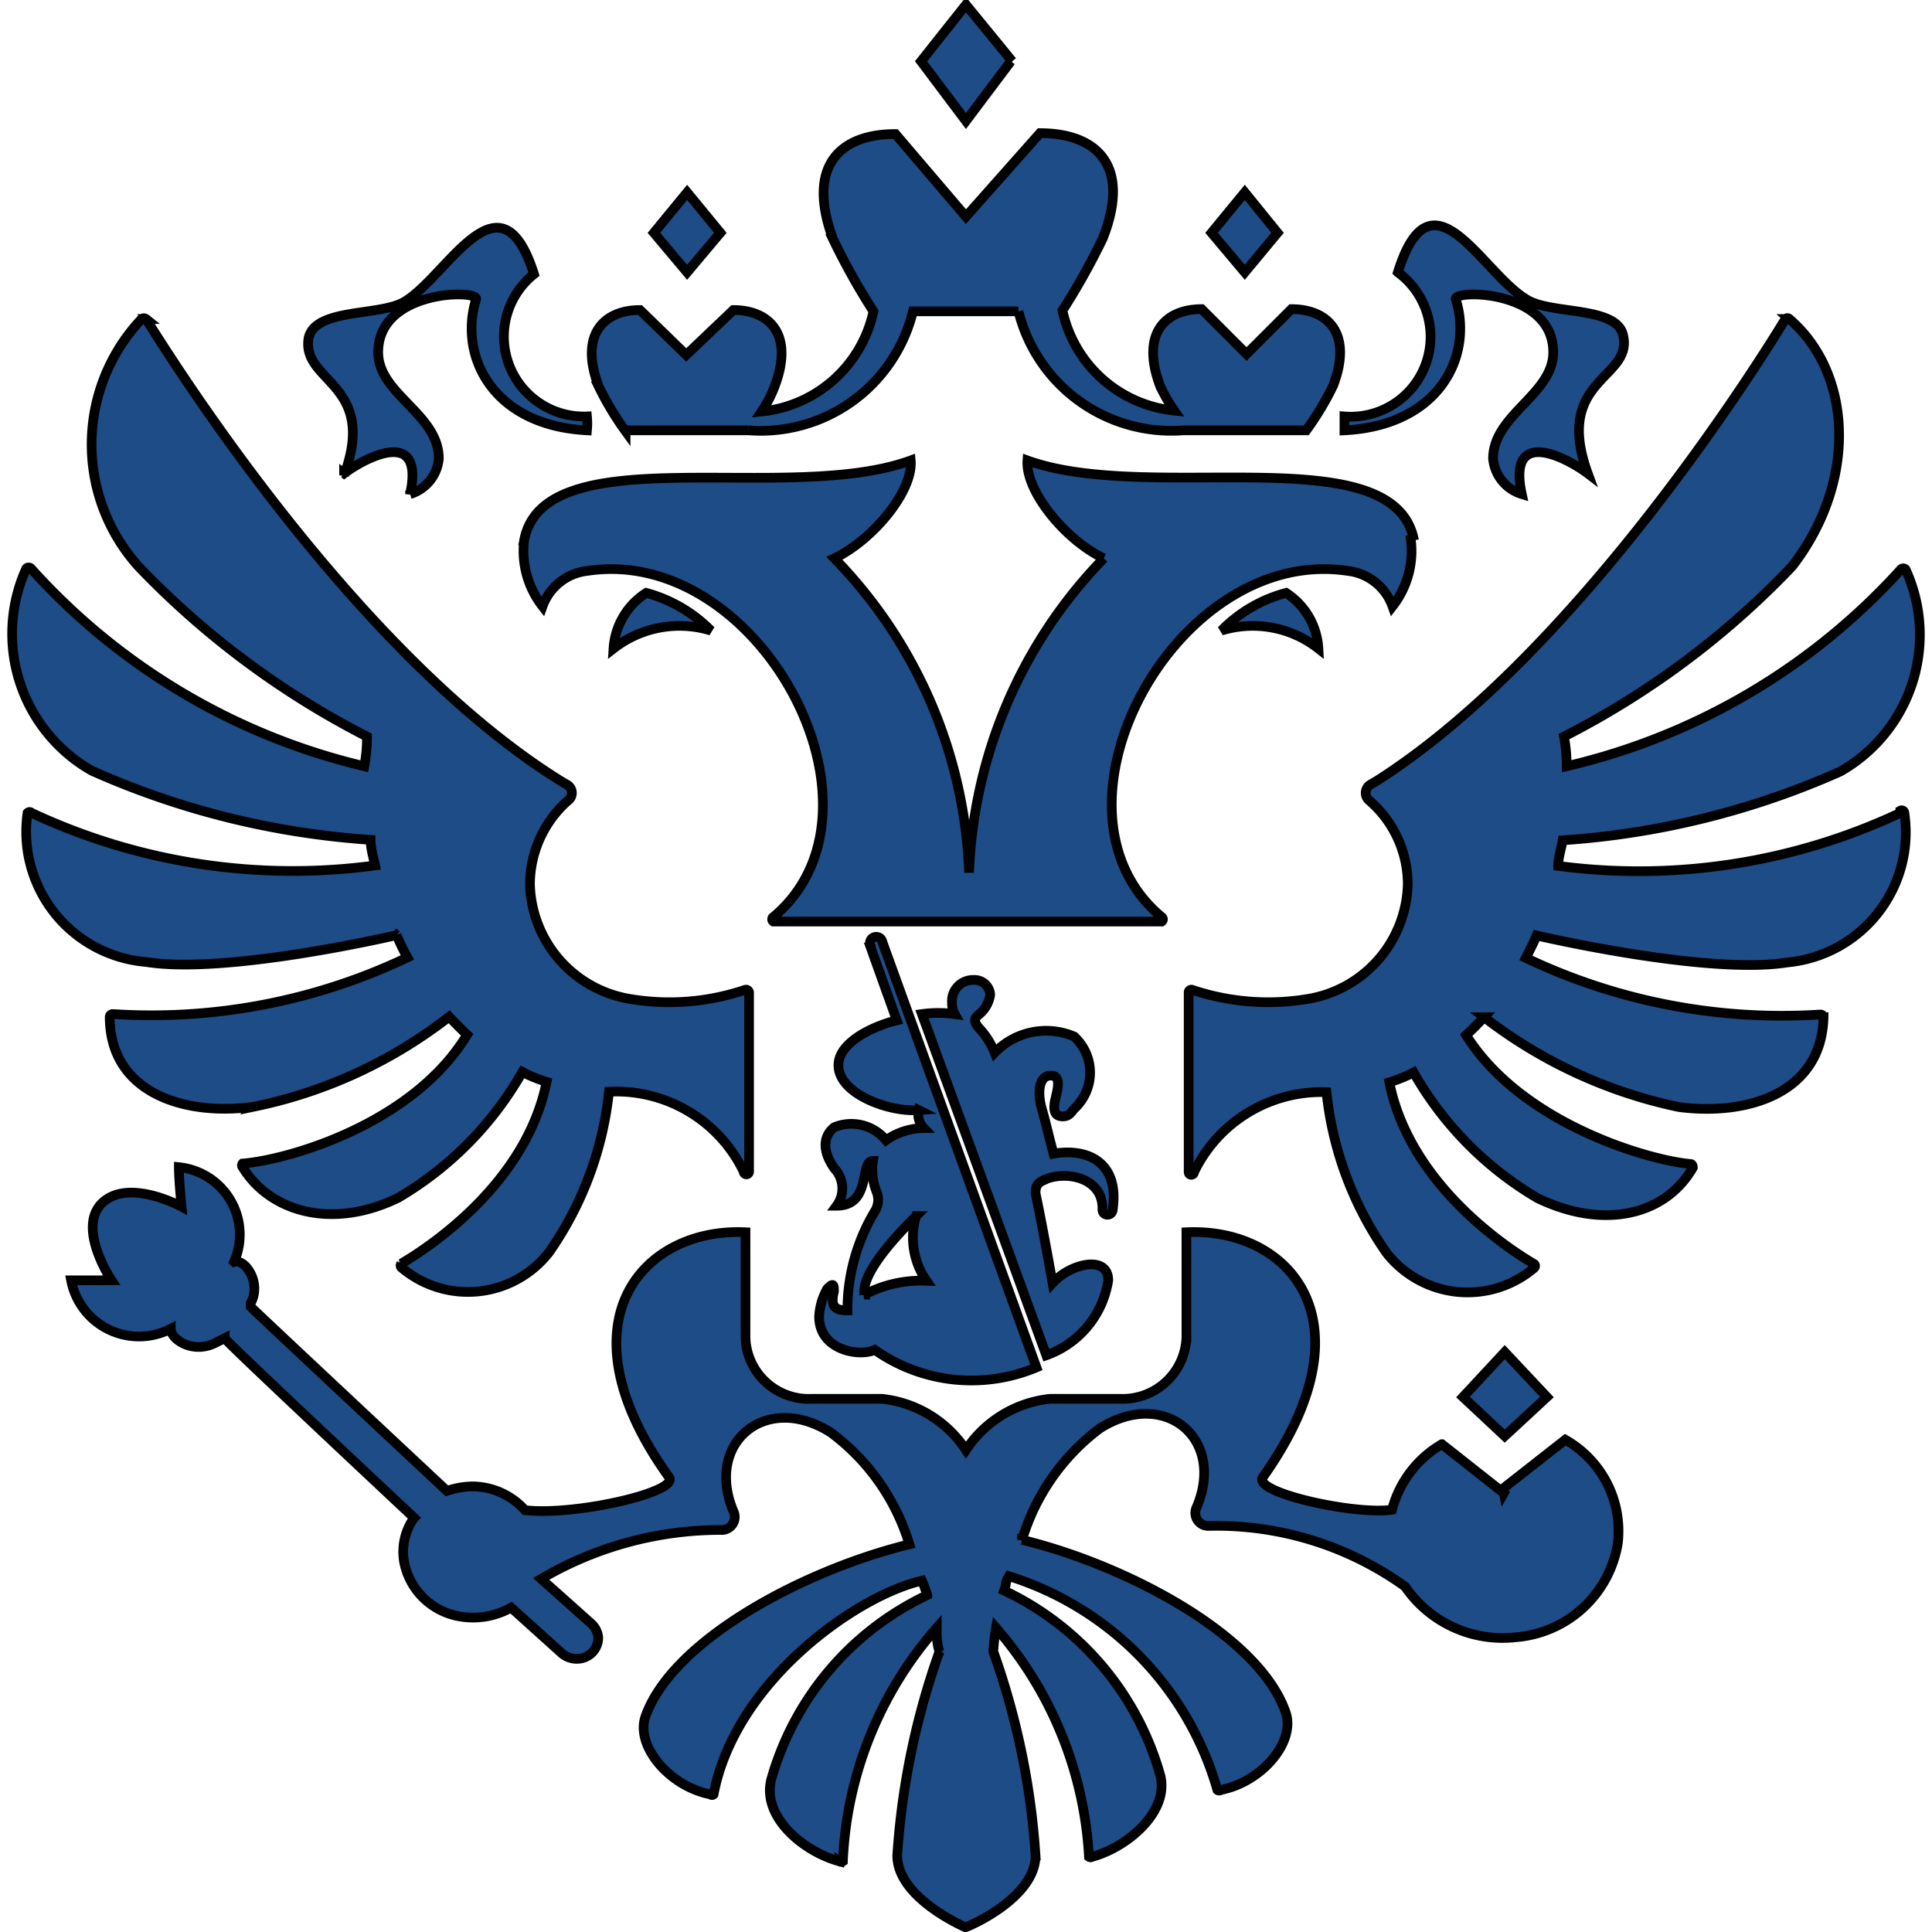 <svg xmlns="http://www.w3.org/2000/svg" viewBox="0 0 200 200" preserveAspectRatio="xMidYMid meet">
 <defs>
  <style>.cls-1{fill:#1d4c86;}</style>
 </defs>
 <title>icon-2</title>
 <g>
  <title>background</title>
  <rect fill="none" id="canvas_background" height="202" width="202" y="-1" x="-1"/>
 </g>
 <g>
  <title>Layer 1</title>
  <g stroke="null" id="Слой_2">
   <g stroke="null" id="Слой_2-2">
    <path stroke="null" id="svg_1" d="m136.48,67.139a11.016,11.016 0 0 0 -10.04,-1.859a14.595,14.595 0 0 1 6.693,-3.904a7.344,7.344 0 0 1 3.347,5.763zm9.9,-11.202c-2.045,-10.876 -27.283,-3.672 -40.019,-8.273c-0.232,3.161 3.904,8.227 7.902,10.133a49.408,49.408 0 0 0 -13.944,32.536a49.175,49.175 0 0 0 -13.944,-32.536c3.997,-1.906 8.18,-6.972 7.902,-10.133c-12.689,4.648 -37.974,-2.603 -40.019,8.273a9.296,9.296 0 0 0 1.906,6.832a5.578,5.578 0 0 1 4.648,-3.672c17.802,-2.696 32.536,24.727 19.243,35.836a0.279,0.279 0 0 0 0,0.465l40.205,0a0.279,0.279 0 0 0 0,-0.465c-13.386,-11.109 1.441,-38.531 19.243,-35.836a5.578,5.578 0 0 1 4.648,3.672a9.296,9.296 0 0 0 1.906,-6.832l0.325,0zm4.323,-24.959c-0.325,-1.023 10.086,-1.023 10.086,5.485c0,4.369 -6.228,6.461 -6.228,11.016a4.23,4.23 0 0 0 2.975,3.672c-1.58,-7.297 5.066,-3.486 6.832,-2.138c-3.579,-9.807 4.648,-9.761 3.672,-14.223c-0.558,-3.161 -7.53,-2.185 -10.04,-3.811c-4.648,-2.789 -9.807,-13.944 -13.293,-2.789a8.273,8.273 0 0 1 -5.531,14.92s0,1.301 0,1.441c9.9,-0.511 13.34,-7.762 11.527,-13.572zm-115.083,18.034c1.766,-1.348 8.413,-5.159 6.832,2.138a4.23,4.23 0 0 0 2.975,-3.672c0,-4.648 -6.275,-6.647 -6.275,-11.016c0,-6.507 10.458,-6.507 10.133,-5.485c-1.813,5.81 1.627,13.061 11.48,13.572a7.809,7.809 0 0 0 0,-1.441a8.273,8.273 0 0 1 -5.485,-14.734c-3.486,-11.016 -8.831,0 -13.293,2.789c-2.51,1.627 -9.296,0.651 -10.04,3.811c-0.79,4.648 7.204,4.648 3.672,14.223l0,-0.186zm27.888,18.127a11.109,11.109 0 0 1 10.086,-1.859a14.827,14.827 0 0 0 -6.693,-3.904a7.39,7.39 0 0 0 -3.393,5.763zm41.274,-60.795l-4.787,-5.856l-4.648,5.856l4.648,6.182l4.648,-6.182l0.139,0zm27.469,17.755l-3.393,-4.183l-3.439,4.183l3.439,4.09l3.393,-4.09zm27.888,120.521l-4.369,-4.648l-4.323,4.648l4.323,4.044l4.369,-4.044zm-85.569,-120.521l-3.439,-4.183l-3.439,4.183l3.439,4.09l3.439,-4.09zm-9.807,20.451l12.735,0a16.221,16.221 0 0 0 17.011,-12.317l10.923,0a16.314,16.314 0 0 0 17.058,12.317l12.735,0a30.119,30.119 0 0 0 2.789,-4.648c2.045,-5.392 -0.558,-7.902 -4.323,-7.902l-4.648,4.648l-4.648,-4.648c-3.765,0 -6.321,2.51 -4.323,7.902a15.664,15.664 0 0 0 1.487,2.603a13.2,13.2 0 0 1 -11.573,-10.365a70.045,70.045 0 0 0 4.183,-7.483c3.021,-7.716 -0.837,-10.876 -6.507,-10.876l-7.669,8.645l-7.297,-8.552c-5.624,0 -9.296,3.161 -6.461,10.876a70.045,70.045 0 0 0 4.183,7.483a13.2,13.2 0 0 1 -11.573,10.365a12.503,12.503 0 0 0 1.348,-2.603c2.045,-5.392 -0.558,-7.902 -4.276,-7.902l-4.88,4.648l-4.787,-4.648c-3.718,0 -6.321,2.51 -4.276,7.902a30.119,30.119 0 0 0 2.789,4.648l0,-0.093zm131.955,39.601a63.677,63.677 0 0 1 -35.417,5.485c0,-0.883 0.325,-1.766 0.465,-2.649a84.593,84.593 0 0 0 28.724,-7.111a16.268,16.268 0 0 0 6.786,-20.916a0.325,0.325 0 0 0 -0.511,0a67.163,67.163 0 0 1 -34.581,20.358q0,-1.534 -0.279,-3.068a87.381,87.381 0 0 0 23.612,-17.616c6.832,-8.831 6.228,-20.033 -0.279,-25.61a0.279,0.279 0 0 0 -0.418,0l0,0c-2.045,3.393 -21.241,34.395 -42.25,47.781l-0.79,0.465a1.023,1.023 0 0 0 0,1.627a11.48,11.48 0 0 1 3.951,8.645a12.364,12.364 0 0 1 -10.551,11.899a24.727,24.727 0 0 1 -11.759,-0.976a0.279,0.279 0 0 0 -0.372,0.279l0,18.592a0.279,0.279 0 0 0 0.558,0a14.641,14.641 0 0 1 13.711,-8.273a35.51,35.51 0 0 0 6.182,16.593a10.644,10.644 0 0 0 15.338,1.58a0.279,0.279 0 0 0 0,-0.372l0,0c-1.906,-1.116 -12.828,-7.809 -15.013,-18.824a14.92,14.92 0 0 0 2.51,-1.023a35.371,35.371 0 0 0 12.828,13.014c6.925,3.347 13.293,1.72 16.082,-3.161c0,0 0,-0.372 -0.232,-0.372c-4.276,-0.372 -17.476,-4.137 -23.24,-13.34c0.651,-0.604 1.255,-1.208 1.859,-1.859a49.594,49.594 0 0 0 20.126,9.296c6.925,0.93 14.827,-1.301 15.013,-9.296a0.325,0.325 0 0 0 -0.325,-0.279a61.632,61.632 0 0 1 -30.491,-5.856c0.372,-0.744 0.79,-1.534 1.116,-2.324c0,0 17.616,4.137 25.982,2.789a13.526,13.526 0 0 0 12.085,-15.478a0.279,0.279 0 0 0 -0.418,-0.232l0,0.232zm-155.66,12.642a21.334,21.334 0 0 0 1.116,2.324a61.632,61.632 0 0 1 -30.491,5.856a0.325,0.325 0 0 0 -0.325,0.279c0,8.087 8.087,10.318 15.013,9.296a48.85,48.85 0 0 0 20.126,-9.296c0.604,0.651 1.208,1.255 1.859,1.859c-5.624,9.296 -18.592,12.968 -23.24,13.34a0.279,0.279 0 0 0 0,0.372c2.835,4.648 9.296,6.507 16.128,3.161a35.371,35.371 0 0 0 12.828,-13.014a14.92,14.92 0 0 0 2.51,1.023c-2.185,11.016 -13.154,17.709 -15.059,18.824a0.372,0.372 0 0 0 0,0.372l0,0a10.644,10.644 0 0 0 15.338,-1.58a35.51,35.51 0 0 0 6.182,-16.593a14.641,14.641 0 0 1 13.944,8.273a0.279,0.279 0 0 0 0.558,0l0,-18.545a0.325,0.325 0 0 0 -0.418,-0.279a24.495,24.495 0 0 1 -11.713,0.976a12.364,12.364 0 0 1 -10.551,-11.899a11.62,11.62 0 0 1 3.904,-8.645a0.976,0.976 0 0 0 0,-1.627l-0.79,-0.465c-21.52,-13.433 -40.716,-44.388 -42.854,-47.781a0.372,0.372 0 0 0 -0.465,0l0,0a18.871,18.871 0 0 0 -0.325,25.61a88.311,88.311 0 0 0 23.658,17.616q0,1.534 -0.279,3.068a67.163,67.163 0 0 1 -34.488,-20.451a0.325,0.325 0 0 0 -0.511,0a16.314,16.314 0 0 0 6.786,20.916a84.593,84.593 0 0 0 28.864,7.158c0,0.883 0.279,1.766 0.465,2.649a63.77,63.77 0 0 1 -35.557,-5.438a0.279,0.279 0 0 0 -0.418,0a13.526,13.526 0 0 0 12.271,15.431c8.366,1.348 25.982,-2.789 25.982,-2.789l-0.046,0zm114.618,57.774l-6.414,-5.066a11.109,11.109 0 0 0 -5.159,6.786c-3.858,0.558 -14.409,-1.766 -13.386,-3.347c11.527,-16.221 2.696,-25.889 -7.902,-25.378l0,10.923a6.6,6.6 0 0 1 -6.832,6.321l-7.297,0a11.899,11.899 0 0 0 -8.692,5.299a11.899,11.899 0 0 0 -8.692,-5.299l-7.297,0a6.554,6.554 0 0 1 -6.832,-6.321l0,-10.923c-10.644,-0.511 -19.475,9.296 -7.902,25.378c1.023,1.534 -9.807,3.997 -14.92,3.393a7.39,7.39 0 0 0 -5.392,-2.463a8.645,8.645 0 0 0 -2.696,0.465s-19.986,-18.685 -20.312,-19.057l0,-0.372c1.162,-2.138 -0.604,-4.648 -1.72,-4.276a7.018,7.018 0 0 0 -5.717,-9.807c0,1.348 0.279,4.09 0.279,4.09s-5.438,-2.975 -8.18,-0.418s0.93,8.041 0.93,8.041s-2.835,0 -4.183,0a7.158,7.158 0 0 0 10.318,5.02c0,1.116 2.324,2.649 4.648,1.441l0.93,-0.465c0,0.232 19.614,18.592 19.614,18.592a6.042,6.042 0 0 0 -1.023,4.648a7.065,7.065 0 0 0 5.578,5.531a8.041,8.041 0 0 0 5.485,-0.883l5.159,4.648a2.37,2.37 0 0 0 1.766,0.651a2.185,2.185 0 0 0 2.092,-2.277a2.231,2.231 0 0 0 -0.697,-1.348s-5.206,-4.648 -5.206,-4.648a36.626,36.626 0 0 1 18.592,-5.066a1.348,1.348 0 0 0 1.301,-1.952c-2.975,-7.158 3.439,-12.364 10.086,-8.134a22.496,22.496 0 0 1 8.134,11.573c-10.876,2.649 -24.541,9.9 -27.33,17.848c-1.023,3.021 2.463,7.204 6.74,8.041a0.232,0.232 0 0 0 0.325,0l0,0c2.231,-11.806 14.966,-20.637 21.566,-22.124c0.372,0.883 0.232,0.604 0.558,1.487a30.165,30.165 0 0 0 -16.175,19.15c-0.93,3.904 3.439,7.437 7.065,8.413a0.325,0.325 0 0 0 0.372,0a39.089,39.089 0 0 1 9.714,-24.169c0,0.79 0,1.627 0.279,2.463a78.039,78.039 0 0 0 -4.369,21.102c0,4.137 6.135,7.018 7.065,7.437c1.116,-0.418 7.251,-3.3 7.251,-7.437a78.039,78.039 0 0 0 -4.369,-21.102a21.009,21.009 0 0 1 0.279,-2.463a39.368,39.368 0 0 1 9.621,23.705a0.279,0.279 0 0 0 0.325,0l0,0c3.625,-0.976 7.994,-4.648 7.065,-8.413a30.165,30.165 0 0 0 -16.175,-19.15c0.325,-0.883 0,-0.604 0.511,-1.487a32.536,32.536 0 0 1 21.566,22.124a0.279,0.279 0 0 0 0.372,0c4.276,-0.837 7.762,-5.02 6.693,-8.041c-2.742,-7.948 -16.407,-15.199 -27.283,-17.848a22.496,22.496 0 0 1 8.041,-11.527c6.647,-4.23 13.061,0.976 10.04,8.134a1.348,1.348 0 0 0 1.301,1.952a33.465,33.465 0 0 1 20.265,6.275a12.224,12.224 0 0 0 11.434,5.252a11.62,11.62 0 0 0 10.597,-9.761a10.876,10.876 0 0 0 -5.438,-10.69l-6.461,5.066l0.093,0.465zm-47.316,-32.536c2.277,-0.837 5.856,0 5.763,3.161c0,0.744 1.023,0.744 1.069,0c0.697,-4.927 -2.649,-6.368 -6.135,-5.763c-0.465,-1.72 -0.79,-3.207 -1.208,-4.648s-0.418,-3.439 0.93,-3.439s0.465,2.045 0.372,2.975s0.232,1.255 0.883,1.255s0.883,-0.465 1.162,-0.79a5.066,5.066 0 0 0 0,-7.483a7.39,7.39 0 0 0 -8.227,1.673a8.041,8.041 0 0 0 -1.627,-2.556c-0.465,-0.558 -0.604,-0.93 0,-1.394a3.207,3.207 0 0 0 1.162,-2.045a1.627,1.627 0 0 0 -1.72,-1.534a2.185,2.185 0 0 0 -2.231,2.37a2.231,2.231 0 0 0 0.279,1.162a12.457,12.457 0 0 0 -3.393,0l12.875,35.324a9.807,9.807 0 0 0 6.414,-7.762c0,-2.649 -3.904,-1.766 -5.763,0.279c-0.604,-3.347 -1.162,-6.414 -1.766,-9.296c0,-0.837 0.279,-1.116 0.976,-1.394l0.186,-0.093zm-18.22,-23.937l2.696,7.53c-2.324,0.558 -6.042,2.231 -6.042,4.648c0,2.975 5.252,4.88 8.32,4.648a1.999,1.999 0 0 0 0.511,1.859a6.879,6.879 0 0 0 -3.904,1.255a4.648,4.648 0 0 0 -5.345,-1.348c-1.208,0.93 -1.255,2.51 0,4.276a3.021,3.021 0 0 1 0.232,3.858c3.672,0 2.324,-4.648 3.765,-4.648a6.182,6.182 0 0 0 0.372,3.207a2.231,2.231 0 0 1 -0.232,2.092a19.94,19.94 0 0 0 -2.789,10.179c-1.162,0 -1.813,-0.279 -1.394,-1.952c0,-0.604 0,-1.023 -0.697,-0.279a6.414,6.414 0 0 0 -0.837,2.882c0,3.486 4.183,4.183 5.763,3.439a17.383,17.383 0 0 0 16.733,1.813l-15.942,-44.016a0.651,0.651 0 1 0 -1.208,0.418l0,0.139zm-0.651,35.929c-0.325,-1.813 2.185,-5.02 5.345,-8.134a7.809,7.809 0 0 0 1.069,6.693a12.596,12.596 0 0 0 -6.414,1.441z" class="cls-1"/>
   </g>
  </g>
 </g>
</svg>